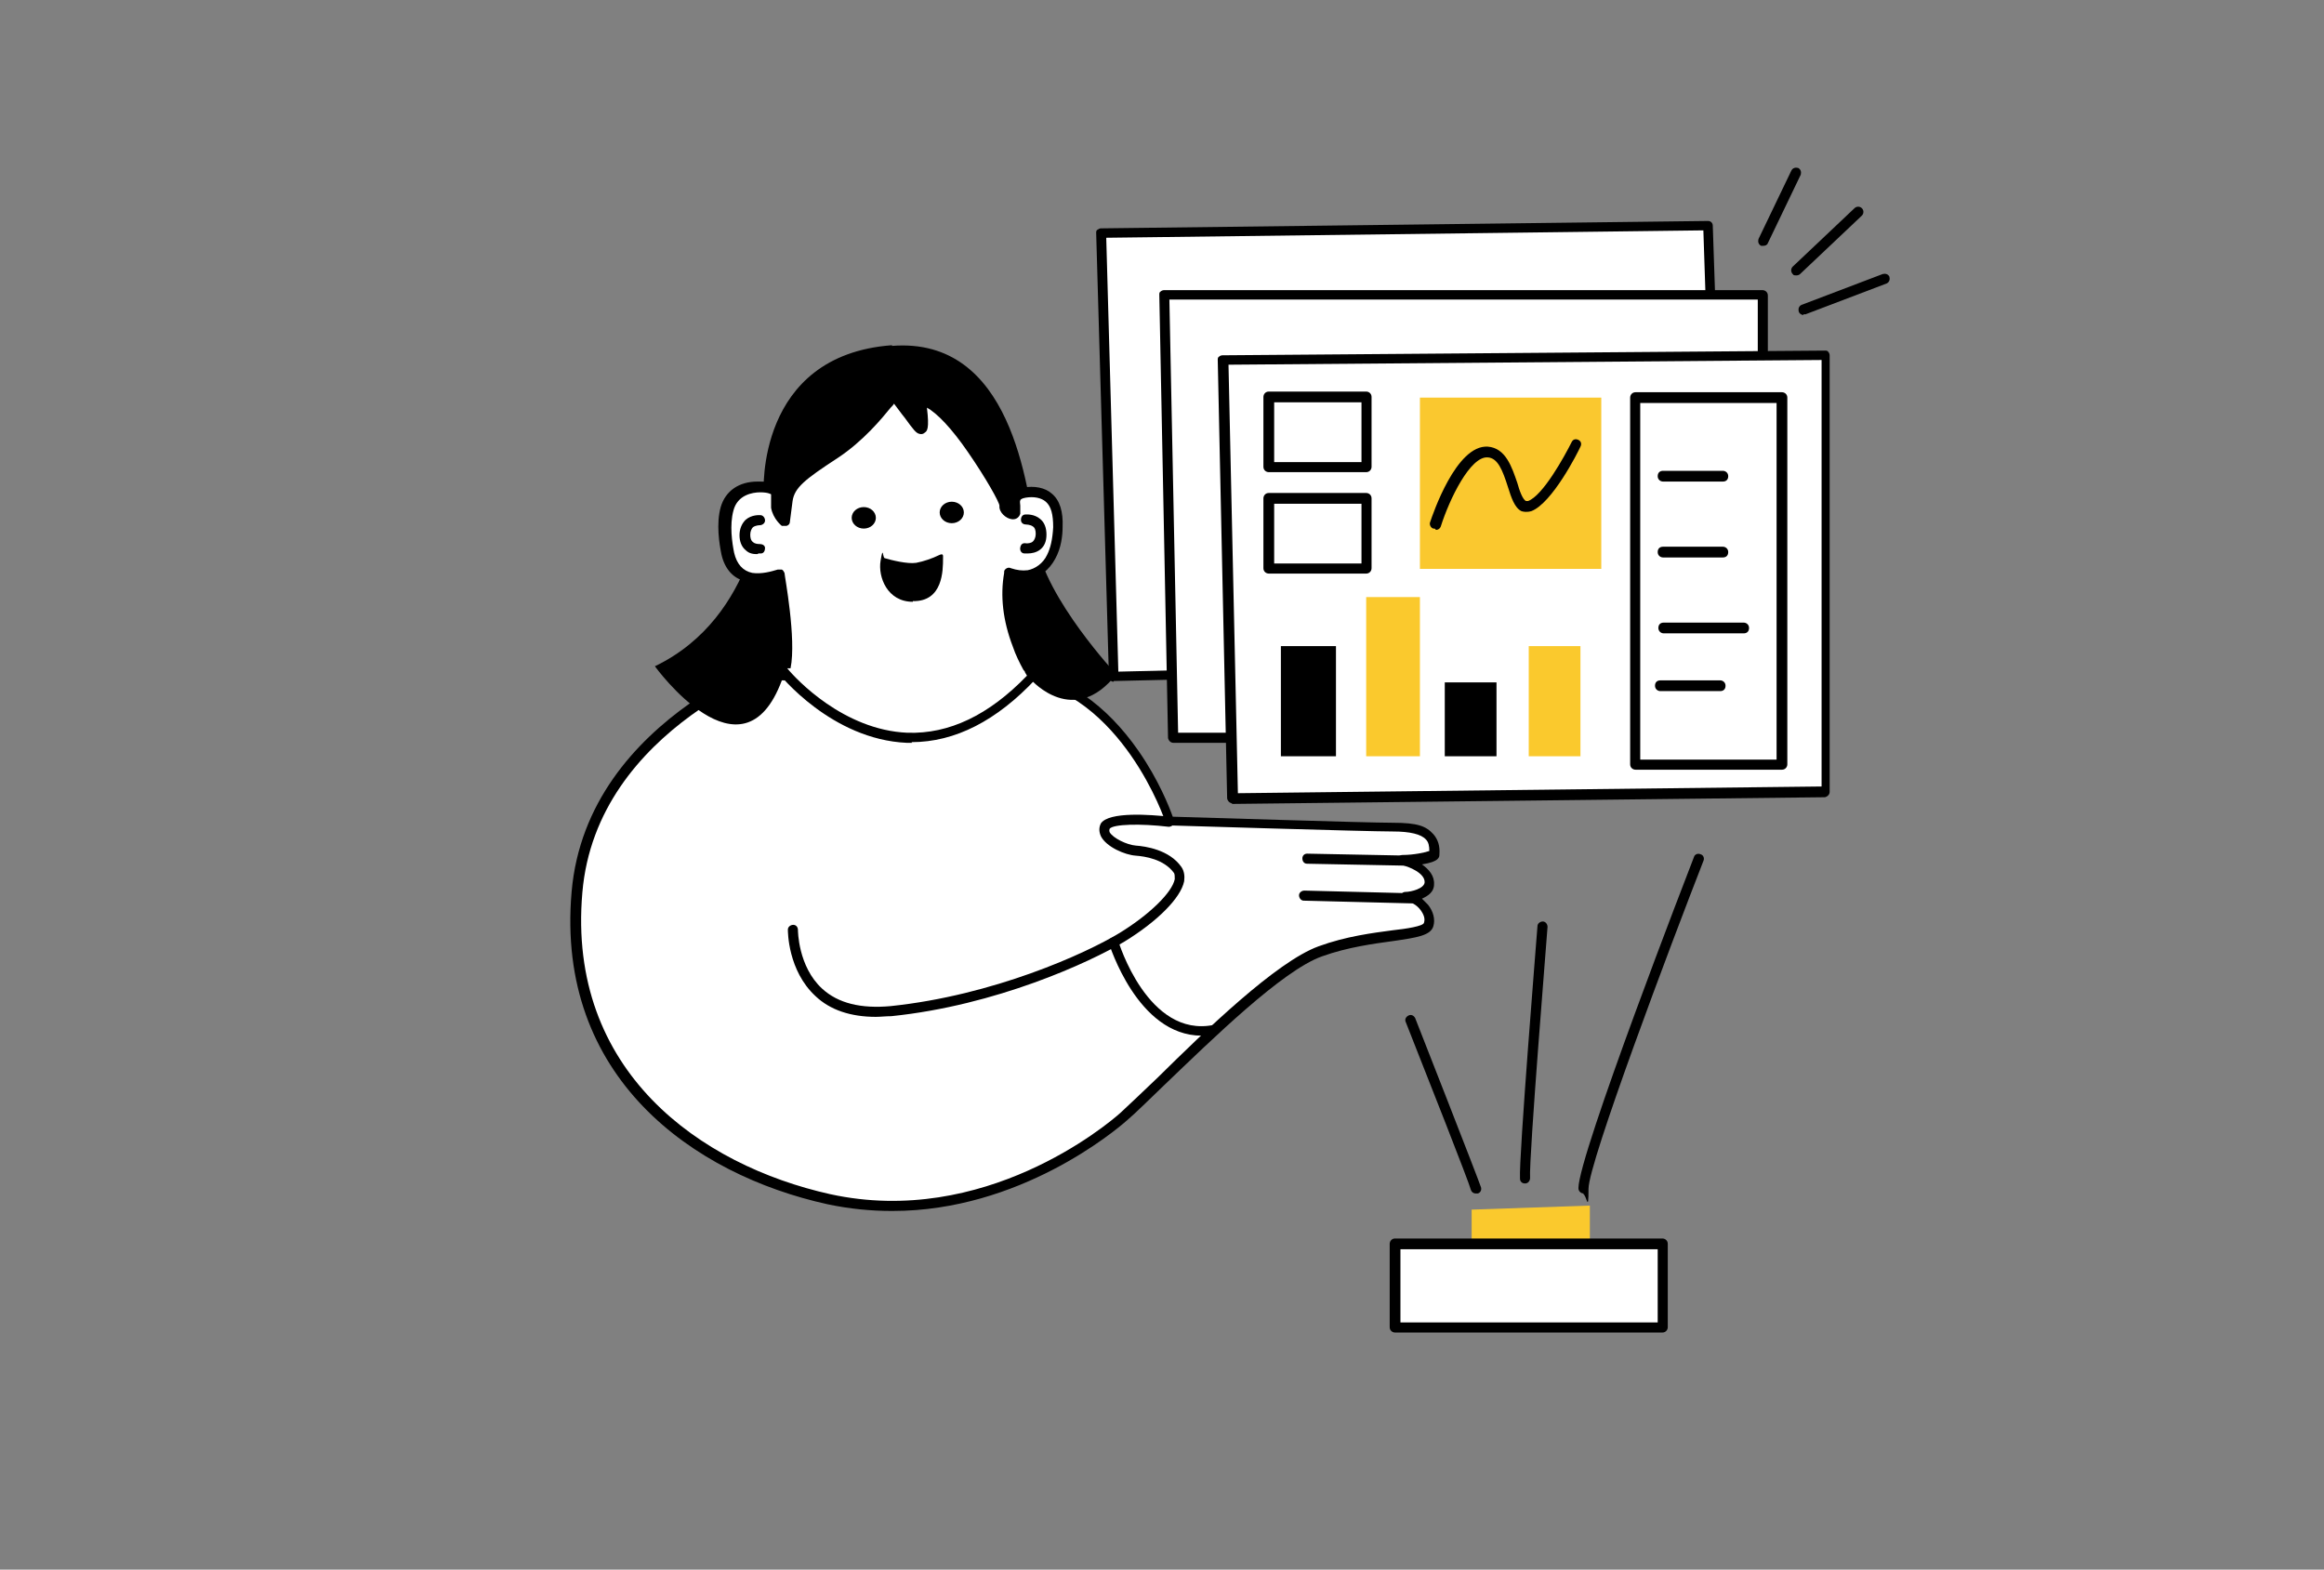 <?xml version="1.0" encoding="UTF-8"?>
<svg id="Layer_1" data-name="Layer 1" xmlns="http://www.w3.org/2000/svg" version="1.1" viewBox="0 0 346 233.7">
  <rect x="0" y="0" width="346" height="233.7" fill="#808080" stroke="none"/>
  <defs>
    <style>
      .cls-1 {
        fill: #fac92d;
      }

      .cls-1, .cls-2, .cls-3, .cls-4 {
        stroke-width: 0px;
      }

      .cls-2 {
        fill: #000;
      }

      .cls-3 {
        fill: #fac82f;
      }

      .cls-4 {
        fill: #fff;
      }
    </style>
  </defs>
  <g>
    <path class="cls-4" d="M119,97.3s-30.8,9.2-33.1,35.5,16.7,41.1,37.5,45.7,38.5-7.5,43.9-12.3,21.1-21.7,29.2-24.6c8.1-2.9,15.6-2,16.2-4,.6-1.9-1.7-4.1-3.5-4,0,0,3.4-.3,3.6-2s-3.9-3.4-3.9-3.4c0,0,4.6-.3,4.7-1.1.2-2.9-2-3.9-6.2-3.9s-33.2-.9-33.2-.9c0,0-6.5-19.6-22.2-21.8-15.7-2.2-32.9-3.2-32.9-3.2Z"/>
    <path class="cls-2" d="M132.8,180.3c-3.1,0-6.3-.3-9.6-1-20-4.4-40.5-18.9-38.1-46.5,2.3-26.6,33.3-36.1,33.6-36.2,0,0,.2,0,.3,0,.2,0,17.4,1,33,3.2,6.7.9,12.7,5.1,17.5,12,3,4.3,4.6,8.4,5.1,9.8,3.9.1,28.9.9,32.7.9s5,.5,6.1,1.7c.7.8,1,1.8.9,3,0,.4,0,1.1-2.6,1.5,1,.7,1.9,1.7,1.8,3,0,1.1-.9,1.7-1.8,2.1.3.3.6.6.9.9.8,1,1.1,2.2.8,3.2-.4,1.4-2.5,1.7-5.9,2.2-2.9.4-6.8.9-10.7,2.3-5.9,2.1-16.4,12.4-23.4,19.1-2.3,2.2-4.3,4.2-5.6,5.3-1.8,1.6-16,13.5-34.9,13.5ZM119.1,98.1c-2.1.7-30.3,10.1-32.4,34.8-2.3,26.6,17.6,40.6,36.9,44.9,22.9,5,41.2-10.3,43.2-12.1,1.3-1.2,3.3-3.1,5.6-5.3,7-6.9,17.6-17.2,23.9-19.5,4.1-1.5,8.1-2,11.1-2.4,1.9-.2,4.5-.6,4.6-1.1.2-.6,0-1.2-.5-1.9-.6-.8-1.5-1.3-2.2-1.2-.4,0-.8-.3-.8-.7s.3-.8.7-.8c.9,0,2.8-.5,2.9-1.4.1-1.4-2.4-2.4-3.4-2.6-.4,0-.6-.4-.6-.8,0-.4.3-.7.7-.7,1.7,0,3.5-.4,4-.6,0-.7-.1-1.3-.5-1.7-.7-.8-2.4-1.2-4.9-1.2-4.1,0-32.9-.9-33.2-.9-.3,0-.6-.2-.7-.5,0-.2-6.5-19.2-21.6-21.3-14.8-2-31.1-3.1-32.7-3.2Z"/>
  </g>
  <polygon class="cls-1" points="219.1 180.1 219.1 187.2 236.7 187.2 236.7 179.5 219.1 180.1"/>
  <path class="cls-2" d="M219.7,177.7c-.3,0-.6-.2-.7-.5-.3-1.2-6.5-16.9-9.7-25-.2-.4,0-.8.4-1,.4-.2.8,0,1,.4.4,1,9.3,23.7,9.8,25.2.1.4-.1.8-.5.9,0,0-.1,0-.2,0Z"/>
  <path class="cls-2" d="M227,176.2c-.4,0-.7-.3-.7-.7-.2-3,2.5-36.2,2.6-37.6,0-.4.4-.7.8-.7.4,0,.7.4.7.8,0,.3-2.8,34.5-2.6,37.4,0,.4-.3.8-.7.8,0,0,0,0,0,0Z"/>
  <path class="cls-2" d="M235.8,177.7c-.4,0-.8-.3-.8-.8,0-4.9,16.5-47.5,17.2-49.3.1-.4.6-.6,1-.4.4.1.6.6.4,1-4.8,12.3-17.1,44.9-17.1,48.8s-.3.8-.8.8Z"/>
  <g>
    <polygon class="cls-4" points="163.9 34.7 165.8 100.8 256.5 98.6 254.4 33.6 163.9 34.7"/>
    <path class="cls-2" d="M165.8,101.5c-.4,0-.7-.3-.7-.7l-1.9-66.1c0-.2,0-.4.2-.5s.3-.2.5-.2l90.4-1.1h0c.4,0,.7.3.7.7l2.2,65c0,.2,0,.4-.2.5-.1.1-.3.2-.5.2l-90.7,2.1h0ZM164.7,35.4l1.8,64.6,89.2-2.1-2.1-63.6-88.9,1.1Z"/>
  </g>
  <path class="cls-2" d="M262.5,36.6c-.1,0-.2,0-.3,0-.4-.2-.5-.6-.4-1l4.9-10.2c.2-.4.6-.5,1-.4.4.2.5.6.4,1l-4.9,10.2c-.1.3-.4.4-.7.4Z"/>
  <path class="cls-2" d="M267.4,41c-.2,0-.4,0-.5-.2-.3-.3-.3-.8,0-1.1l9.2-8.7c.3-.3.8-.3,1.1,0,.3.3.3.8,0,1.1l-9.2,8.7c-.1.1-.3.2-.5.2Z"/>
  <path class="cls-2" d="M268.5,46.9c-.3,0-.6-.2-.7-.5-.1-.4,0-.8.4-1l12.1-4.6c.4-.1.8,0,1,.4.1.4,0,.8-.4,1l-12.1,4.6c0,0-.2,0-.3,0Z"/>
  <g>
    <rect class="cls-4" x="207.8" y="185.3" width="39.8" height="12.4"/>
    <path class="cls-2" d="M247.5,198.4h-39.8c-.4,0-.8-.3-.8-.8v-12.4c0-.4.3-.8.8-.8h39.8c.4,0,.8.3.8.8v12.4c0,.4-.3.8-.8.8ZM208.5,196.9h38.3v-10.9h-38.3v10.9Z"/>
  </g>
  <g>
    <polygon class="cls-4" points="173.4 43.9 174.7 109.9 262.5 109.9 262.5 43.9 173.4 43.9"/>
    <path class="cls-2" d="M262.5,110.6h-87.8c-.4,0-.7-.3-.8-.7l-1.3-66c0-.2,0-.4.2-.5.1-.1.3-.2.5-.2h89.1c.4,0,.8.3.8.8v66c0,.4-.3.8-.8.8ZM175.4,109.1h86.3V44.6h-87.6l1.3,64.5Z"/>
  </g>
  <path class="cls-2" d="M130.4,151.4c-3.7,0-6.8-1-9-3.1-4.1-3.8-4.1-9.6-4.1-9.9,0-.4.4-.7.8-.7.4,0,.7.3.7.8,0,0,0,5.4,3.6,8.7,2.4,2.2,5.8,3,10.2,2.6,15.3-1.6,29-7.8,34.1-10.9,4.4-2.7,7.8-6,8.2-8,0-.4,0-.7-.1-.9-1.5-2.1-4.4-2.5-5.7-2.6-1.6-.1-4.4-1.3-5.2-2.9-.3-.7-.3-1.3,0-1.9,1.2-1.8,7.5-1.3,10.2-1,.4,0,.7.4.7.8,0,.4-.4.7-.8.7-4.2-.5-8.3-.4-8.8.3,0,.1-.1.2,0,.5.5.9,2.6,1.9,3.9,2,1.4.1,5,.6,6.8,3.2.4.6.5,1.3.4,2.1-.5,2.5-4,6-8.9,9-5.2,3.1-19.1,9.5-34.7,11.1-.8,0-1.6.1-2.3.1Z"/>
  <path class="cls-2" d="M210,128.9h0l-15.4-.3c-.4,0-.7-.3-.7-.8,0-.4.3-.7.7-.7h0l15.4.3c.4,0,.7.3.7.8,0,.4-.3.7-.7.7Z"/>
  <path class="cls-2" d="M210,134.5h0l-15.9-.4c-.4,0-.7-.4-.7-.8,0-.4.4-.7.8-.7l15.9.4c.4,0,.7.4.7.8,0,.4-.3.7-.7.7Z"/>
  <path class="cls-2" d="M178.9,154.2c-9.6,0-13.7-13.6-13.8-13.7-.1-.4.1-.8.5-.9.4-.1.8.1.9.5,0,.1,4.4,14.5,14.2,12.5.4,0,.8.2.9.6,0,.4-.2.8-.6.9-.8.2-1.5.2-2.2.2Z"/>
  <g>
    <polygon class="cls-4" points="182.1 53.5 271.9 52.8 271.9 117.8 183.5 118.9 182.1 53.5"/>
    <path class="cls-2" d="M183.5,119.6c-.4,0-.7-.3-.8-.7l-1.4-65.3c0-.2,0-.4.2-.5.1-.1.3-.2.5-.2l89.7-.7c.2,0,.4,0,.5.2.1.1.2.3.2.5v65c0,.4-.3.7-.7.8l-88.4,1h0ZM182.9,54.3l1.4,63.8,86.9-1v-63.5l-88.2.7Z"/>
  </g>
  <path class="cls-2" d="M203.4,70.3h-14.5c-.4,0-.8-.3-.8-.8v-10.4c0-.4.3-.8.8-.8h14.5c.4,0,.8.3.8.8v10.4c0,.4-.3.8-.8.8ZM189.7,68.8h13v-8.9h-13v8.9Z"/>
  <path class="cls-2" d="M203.4,85.4h-14.5c-.4,0-.8-.3-.8-.8v-10.4c0-.4.3-.8.8-.8h14.5c.4,0,.8.3.8.8v10.4c0,.4-.3.8-.8.8ZM189.7,83.9h13v-8.9h-13v8.9Z"/>
  <rect class="cls-3" x="211.4" y="59.2" width="27" height="25.5"/>
  <path class="cls-2" d="M265.3,114.6h-21.8c-.4,0-.8-.3-.8-.8v-54.6c0-.4.3-.8.8-.8h21.8c.4,0,.8.3.8.8v54.6c0,.4-.3.8-.8.8ZM244.2,113.1h20.3v-53.1h-20.3v53.1Z"/>
  <rect class="cls-2" x="190.7" y="96.2" width="8.2" height="16.4"/>
  <rect class="cls-1" x="203.4" y="88.9" width="8" height="23.7"/>
  <rect class="cls-2" x="215.1" y="101.6" width="7.7" height="11"/>
  <rect class="cls-1" x="227.6" y="96.2" width="7.7" height="16.4"/>
  <path class="cls-2" d="M256.5,71.7h-8.9c-.4,0-.8-.3-.8-.8s.3-.8.8-.8h8.9c.4,0,.8.3.8.8s-.3.8-.8.8Z"/>
  <path class="cls-2" d="M256.5,83h-8.9c-.4,0-.8-.3-.8-.8s.3-.8.8-.8h8.9c.4,0,.8.3.8.8s-.3.8-.8.8Z"/>
  <path class="cls-2" d="M256.1,102.9h-8.9c-.4,0-.8-.3-.8-.8s.3-.8.8-.8h8.9c.4,0,.8.3.8.8s-.3.8-.8.8Z"/>
  <path class="cls-2" d="M259.6,94.3h-11.9c-.4,0-.8-.3-.8-.8s.3-.8.8-.8h11.9c.4,0,.8.3.8.8s-.3.8-.8.8Z"/>
  <path class="cls-2" d="M213.6,78.7c0,0-.2,0-.2,0-.4-.1-.6-.6-.5-.9.4-1.2,3.9-11.6,8.6-11.3,2.7.2,3.6,3.1,4.4,5.4.3,1.1.8,2.5,1.3,2.7,0,0,.1,0,.3,0,2.2-.8,5.4-6.6,6.5-8.8.2-.4.6-.5,1-.3.4.2.5.6.3,1-.4.9-4.2,8.4-7.3,9.6-.7.2-1.2.1-1.5,0-1-.5-1.5-2-2-3.6-.8-2.5-1.5-4.3-3-4.4-2.6-.2-5.7,6.2-7,10.3-.1.3-.4.5-.7.5Z"/>
  <path class="cls-2" d="M132.8,51.4c-20.3,1.5-19.1,21.9-19.1,21.9,0,0-.8,18.5-16.2,25.9,0,0,13,18,18.9,2.1h37.2s6.3,7.1,12.6-.9c0,0-10.5-11.2-11.9-19.6-1.3-8.5-3.7-30.7-21.5-29.3Z"/>
  <g>
    <path class="cls-4" d="M112.8,72.6c-2.2,0-4.1,1-4.8,3.3-.6,2-.3,4.6.1,6.6.4,1.8,1.4,3.2,3.3,3.5,1.4.2,2.9,0,4.2-.5,0,0,1.9,10.2.8,14.2,0,0,17.6,22.2,37.3,1.1,0,0-.7-1.2-.7-1.2-.6-1.1-1.1-2.2-1.6-3.4-1.3-3.4-1.9-7-1.2-10.6,0,0,0-.2,0-.2.9.3,1.9.5,2.8.4,1.5-.2,2.8-1.3,3.5-2.7s.9-2.9,1-4.4c0-1.6-.1-3.4-1.3-4.4-1-.8-2.4-1-3.7-.7-.5.1-1.1.3-1.3.8-.4.6,0,1.5-.2,2.2-.2.7-1.7-.3-1.6-1,0-1.1-8.3-15.7-12.4-15.6,0,0,.6,4.3,0,4.2s-3.6-5-4.2-4.7-3.7,5.2-8.7,8.4c-4.9,3.2-6.7,4.6-7,6.9-.3,2.4-.4,3.1-.4,3.1,0,0-1.1-.8-1.3-2.2-.2-1.4.8-2.9-2.5-2.9Z"/>
    <path class="cls-2" d="M135.8,110.6c-.3,0-.5,0-.8,0-11.2-.5-18.9-10.1-19.2-10.5-.1-.2-.2-.4-.1-.7.8-3.2-.3-10.6-.7-13.1-1.1.3-2.4.5-3.7.3-2-.3-3.4-1.8-3.9-4.1-.3-1.5-.8-4.5-.1-7,.7-2.4,2.7-3.8,5.5-3.8s2.2.2,2.7.8c.6.6.5,1.4.5,2,0,.3,0,.5,0,.8,0,.1,0,.2,0,.3,0-.4.1-.8.2-1.3.4-2.7,2.3-4.2,7.3-7.5,3.6-2.3,6.2-5.5,7.6-7.2.7-.8.9-1.1,1.2-1.2.9-.5,1.6.5,3.3,2.8.2.3.5.6.7,1,0-.7-.1-1.6-.2-2.4,0-.2,0-.4.2-.6.1-.2.3-.3.6-.3,1.2,0,2.7.9,4.5,2.8,3.7,3.9,8.7,12.3,8.6,13.6,0,0,.1.1.2.2,0,0,0-.2,0-.2,0-.5,0-1.1.3-1.6.3-.6.9-.9,1.8-1.1,1.7-.3,3.3,0,4.3.9,1.2,1,1.7,2.7,1.6,5,0,1.2-.2,3.1-1.1,4.7-.9,1.7-2.4,2.8-4,3.1-.8.1-1.6,0-2.3-.2-.5,3,0,6.2,1.3,9.6.4,1.1,1,2.3,1.5,3.3v.2c.9,1.2,1,1.5.6,1.9-5.8,6.2-12,9.4-18.5,9.4ZM117.2,99.5c1.3,1.6,8.4,9.2,17.9,9.6,6.2.2,12.1-2.6,17.8-8.5-.1-.2-.2-.3-.3-.5,0-.2-.2-.3-.2-.3-.6-1.1-1.2-2.3-1.6-3.5-1.5-3.9-1.9-7.6-1.3-11v-.2c0-.2.2-.4.4-.5s.4-.1.6,0c.9.3,1.7.4,2.5.3,1.1-.2,2.3-1,2.9-2.3.5-1,.8-2.3.9-4.1,0-1.9-.3-3.1-1.1-3.8-.7-.6-1.8-.8-3-.6-.6.1-.8.3-.8.4-.1.2,0,.5,0,.8,0,.4,0,.8,0,1.2-.2.6-.7.9-1.3.8-.8-.1-1.9-1-1.8-2,0-.5-2-4.1-4.7-8-2.4-3.5-4.6-5.8-6.1-6.6.4,3.2,0,3.5-.3,3.7-.2.2-.5.3-.8.2-.5-.1-.9-.6-2.2-2.4-.5-.6-1.2-1.6-1.6-2.1-.1.2-.3.4-.5.6-1.3,1.6-4.1,5-7.9,7.5-4.9,3.2-6.4,4.4-6.7,6.4-.3,2.4-.4,3.1-.4,3.1,0,.3-.2.5-.5.6-.2,0-.5,0-.7,0,0,0-1.3-1-1.6-2.7,0-.4,0-.8,0-1.1,0-.4,0-.7,0-.9,0,0-.4-.3-1.6-.3s-3.4.4-4,2.7c-.6,2.2-.2,4.8.1,6.3.4,1.7,1.3,2.7,2.7,3,1.4.2,2.8-.2,3.8-.5.2,0,.4,0,.6,0,.2.1.3.3.4.5,0,.4,1.8,9.8.9,14.2Z"/>
  </g>
  <ellipse class="cls-2" cx="128.6" cy="77.1" rx="1.8" ry="1.6"/>
  <ellipse class="cls-2" cx="141.7" cy="76.3" rx="1.8" ry="1.6"/>
  <path class="cls-2" d="M112.8,82.5c-.5,0-1.2,0-1.8-.6-.6-.5-.9-1.3-.9-2.2s.3-1.7.9-2.3c.9-.8,2.1-.7,2.2-.7.4,0,.7.4.7.8,0,.4-.4.7-.8.7,0,0-.6,0-1,.3-.2.2-.4.6-.4,1.1s.1.9.4,1.1c.3.3.8.3,1,.3.4,0,.8.2.8.6,0,.4-.2.8-.6.8,0,0-.2,0-.4,0Z"/>
  <path class="cls-2" d="M152.9,82.4c-.2,0-.4,0-.4,0-.4,0-.7-.4-.6-.9s.4-.7.9-.6c.2,0,.7,0,1-.3.2-.2.4-.6.4-1.1s-.1-.9-.4-1.1c-.4-.3-1-.3-1-.3-.4,0-.8-.2-.8-.7,0-.4.2-.8.7-.8.1,0,1.3-.1,2.2.7.6.5.9,1.3.9,2.3s-.3,1.7-.9,2.2c-.6.5-1.4.6-1.8.6Z"/>
  <path class="cls-2" d="M135.9,89.6c-3.8,0-5.2-3.7-4.8-6.1s.3-.5.6-.4c1,.3,3.4.9,4.7.7,1.1-.2,2.5-.7,3.3-1.1s.7,0,.7.4c0,1.8,0,6.5-4.5,6.4Z"/>
</svg>